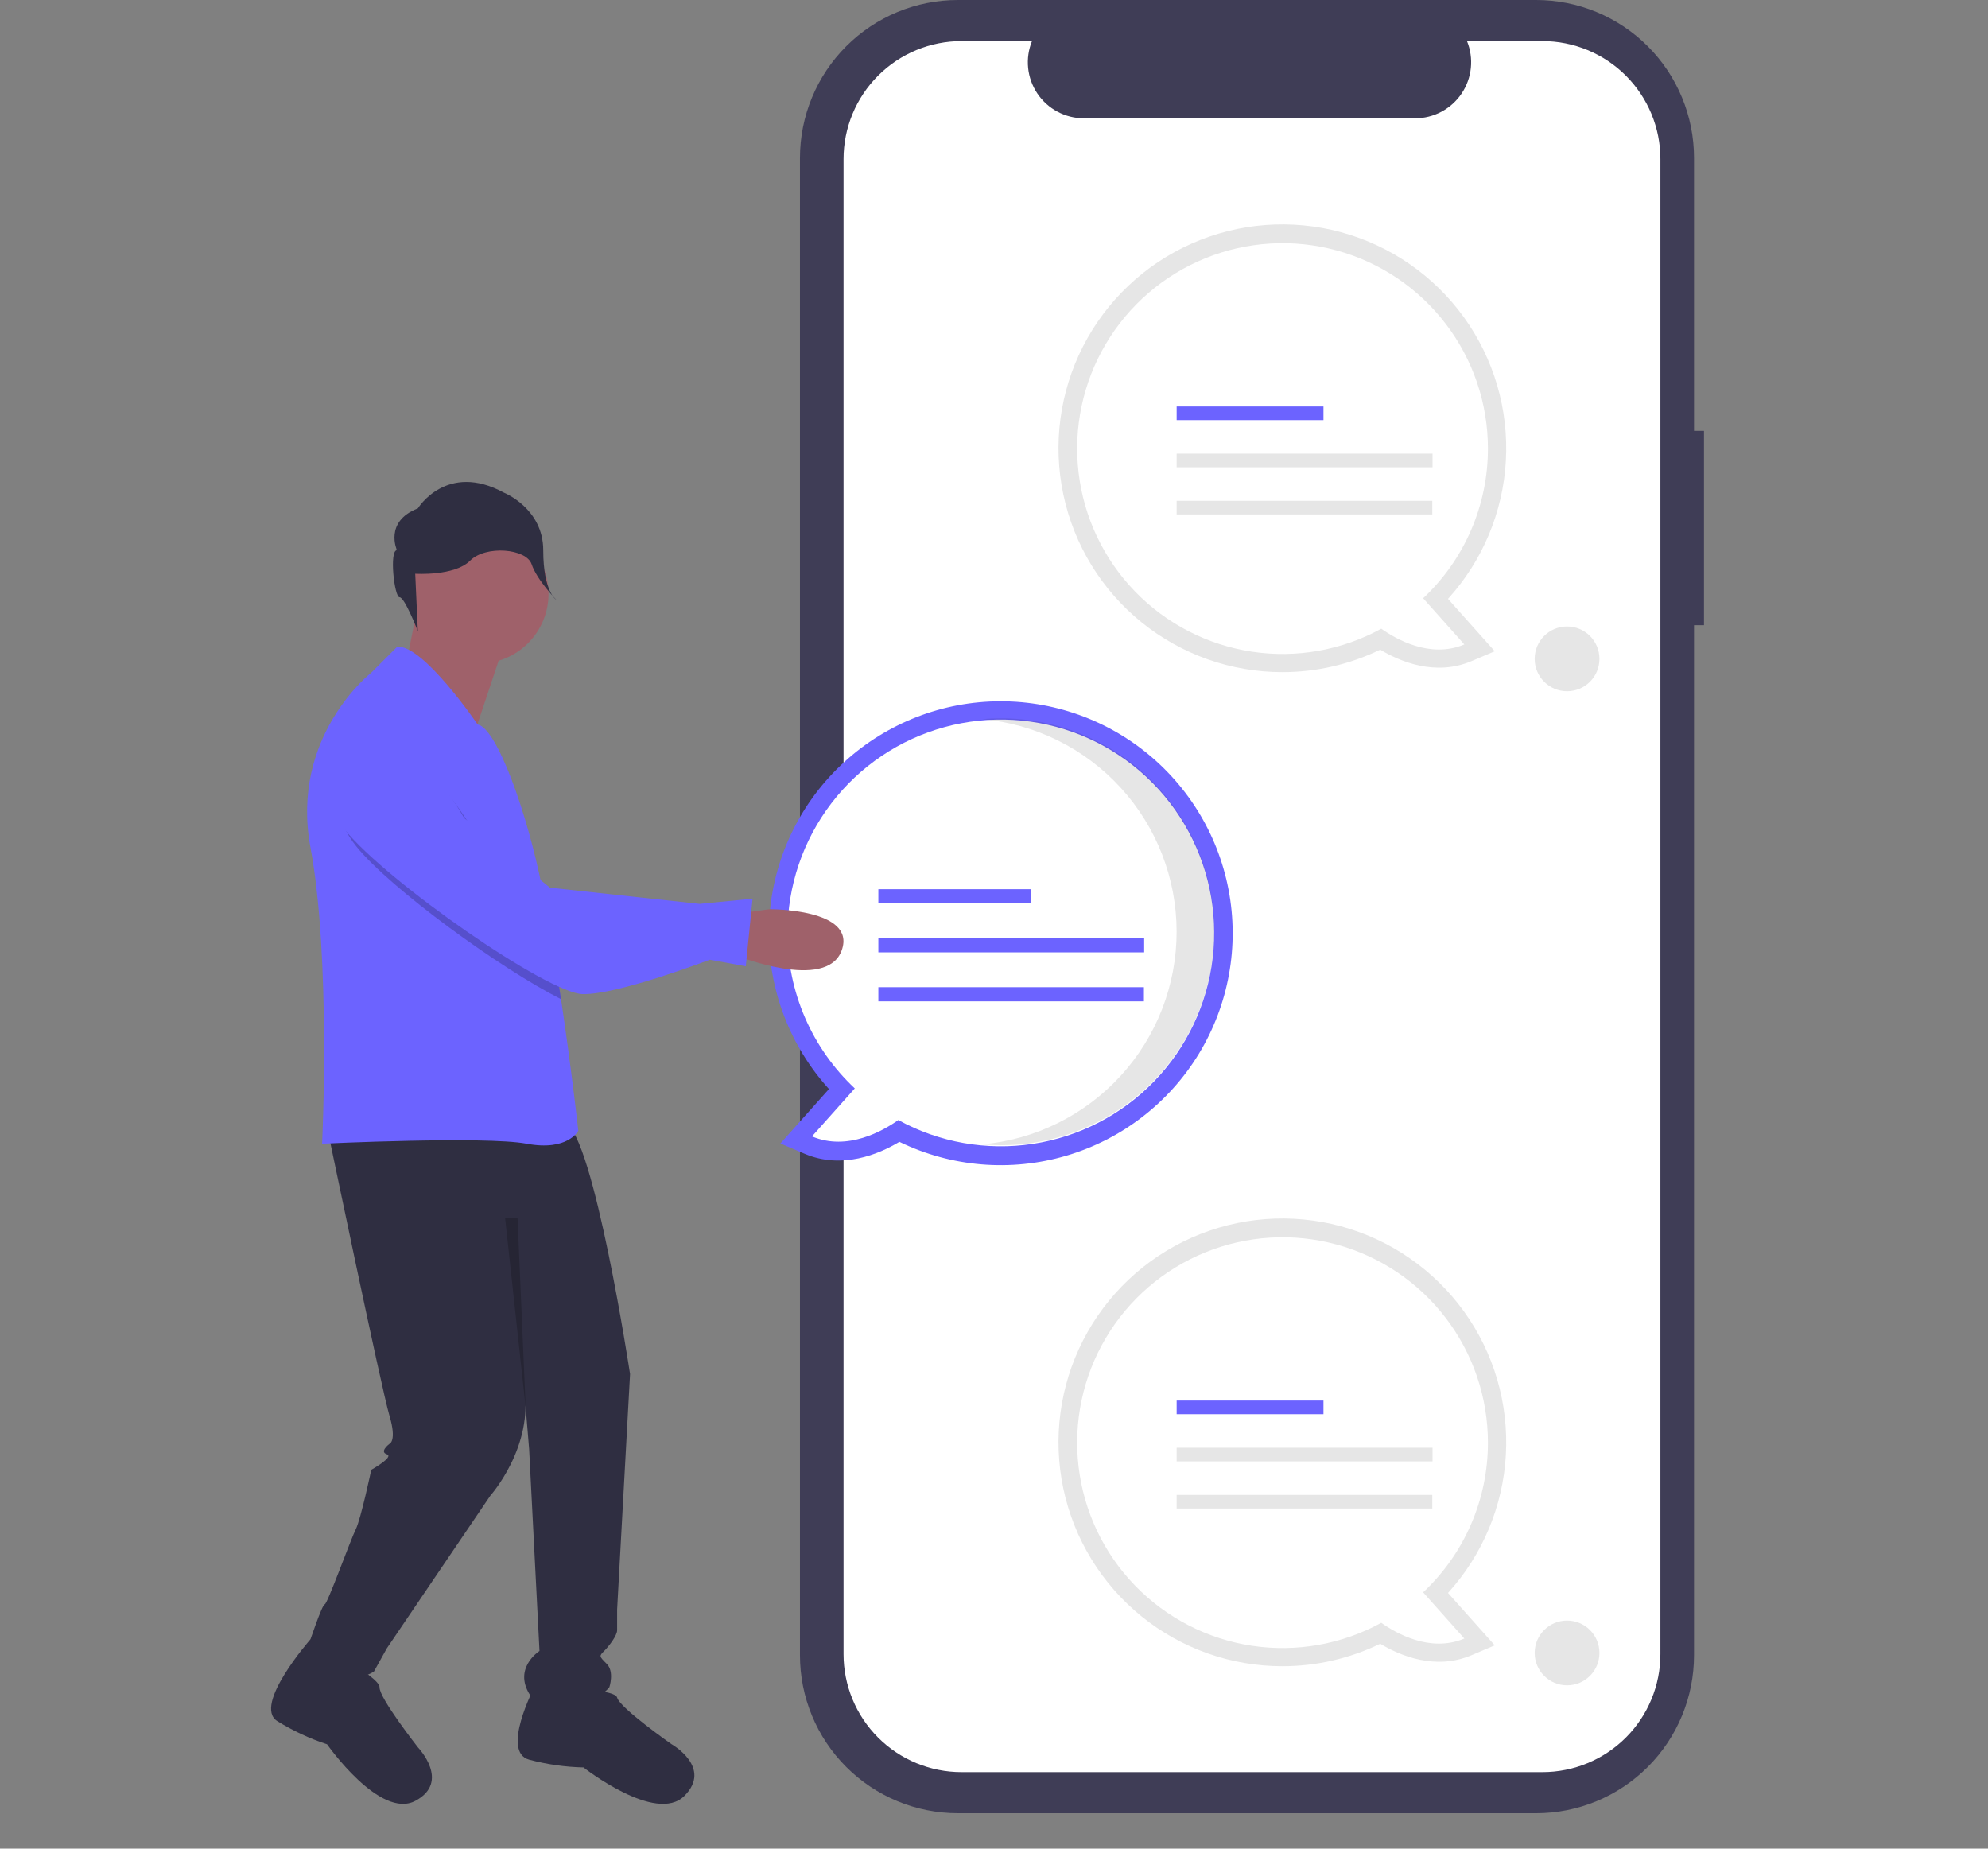 <svg width="798" height="742" viewBox="0 0 798 742" fill="none" xmlns="http://www.w3.org/2000/svg">
<rect x="0" y="0" width="798" height="742" fill="#808080" stroke="none"/>
<g clip-path="url(#clip0)">
<path d="M684 172.947H680.001V63.402C680.001 55.076 678.361 46.831 675.175 39.139C671.989 31.447 667.319 24.457 661.431 18.57C655.544 12.682 648.554 8.012 640.862 4.826C633.17 1.64 624.925 -2.88905e-05 616.599 3.81732e-10H384.513C376.187 -1.96979e-05 367.942 1.64 360.25 4.826C352.557 8.012 345.568 12.682 339.681 18.57C333.793 24.457 329.123 31.447 325.937 39.139C322.751 46.831 321.111 55.076 321.111 63.402V664.376C321.111 672.702 322.751 680.947 325.937 688.639C329.123 696.331 333.793 703.321 339.681 709.208C345.568 715.096 352.557 719.766 360.25 722.952C367.942 726.138 376.187 727.778 384.513 727.778H616.599C624.925 727.778 633.17 726.138 640.862 722.952C648.554 719.766 655.544 715.096 661.431 709.208C667.319 703.321 671.989 696.331 675.175 688.639C678.361 680.947 680.001 672.702 680.001 664.376V250.923H684V172.947Z" fill="#3F3D56"/>
<path d="M619.158 16.495H588.862C590.256 19.911 590.787 23.616 590.411 27.286C590.035 30.956 588.762 34.476 586.704 37.538C584.646 40.6 581.867 43.108 578.612 44.843C575.356 46.578 571.724 47.485 568.035 47.486H435.076C431.387 47.485 427.755 46.578 424.499 44.843C421.244 43.108 418.465 40.6 416.407 37.538C414.35 34.476 413.077 30.956 412.7 27.286C412.324 23.616 412.856 19.911 414.249 16.495H385.953C379.735 16.495 373.578 17.72 367.834 20.099C362.089 22.479 356.87 25.966 352.473 30.363C348.077 34.759 344.589 39.979 342.209 45.724C339.83 51.468 338.605 57.625 338.605 63.843V663.935C338.605 670.153 339.83 676.31 342.209 682.054C344.589 687.799 348.077 693.018 352.473 697.415C356.87 701.812 362.089 705.299 367.834 707.679C373.578 710.058 379.735 711.283 385.953 711.283H619.158C625.375 711.283 631.532 710.058 637.277 707.679C643.021 705.299 648.241 701.812 652.637 697.415C657.034 693.018 660.522 687.799 662.901 682.054C665.281 676.31 666.505 670.153 666.505 663.935V63.843C666.505 57.625 665.281 51.468 662.901 45.724C660.522 39.979 657.034 34.759 652.637 30.363C648.241 25.966 643.021 22.479 637.277 20.099C631.532 17.72 625.375 16.495 619.158 16.495Z" fill="white"/>
<path d="M514.795 668.779C494.187 668.789 474.202 661.715 458.189 648.743C442.177 635.771 431.109 617.69 426.842 597.529C422.574 577.368 425.366 556.353 434.749 538.005C444.132 519.658 459.536 505.093 478.38 496.752C497.224 488.41 518.363 486.8 538.253 492.189C558.143 497.579 575.577 509.641 587.632 526.355C599.687 543.069 605.631 563.418 604.468 583.993C603.304 604.567 595.105 624.117 581.242 639.366L600.008 660.401L590.643 664.374C576.157 670.518 561.981 664.539 554.025 659.767C541.796 665.695 528.384 668.776 514.795 668.779ZM514.795 503.831C503.334 503.835 492.027 506.458 481.736 511.501C471.445 516.543 462.443 523.872 455.417 532.926C448.392 541.98 443.529 552.521 441.201 563.742C438.873 574.963 439.141 586.568 441.984 597.669C444.828 608.771 450.171 619.076 457.607 627.797C465.042 636.517 474.373 643.422 484.886 647.985C495.398 652.547 506.815 654.646 518.263 654.121C529.711 653.596 540.888 650.461 550.939 644.955L554.947 642.752L558.674 645.405C562.934 648.502 567.77 650.715 572.899 651.912L561.09 638.676L566.267 633.811C573.785 626.808 579.773 618.324 583.854 608.894C587.935 599.464 590.02 589.291 589.979 579.016C589.956 559.082 582.028 539.972 567.933 525.877C553.838 511.782 534.728 503.854 514.795 503.831Z" fill="#E6E6E6"/>
<path d="M597.268 579.016C597.261 560.947 591.318 543.382 580.354 529.021C569.39 514.659 554.011 504.298 536.584 499.529C519.156 494.761 500.644 495.85 483.896 502.629C467.148 509.408 453.09 521.502 443.886 537.049C434.681 552.597 430.839 570.739 432.951 588.683C435.062 606.627 443.01 623.381 455.573 636.368C468.135 649.354 484.616 657.854 502.481 660.56C520.345 663.266 538.604 660.028 554.449 651.344C560.15 655.4 574.058 663.491 587.797 657.663L571.258 639.124C579.48 631.421 586.031 622.11 590.505 611.771C594.979 601.431 597.281 590.282 597.268 579.016Z" fill="white"/>
<path d="M531.25 562.153H472.318V567.625H531.25V562.153Z" fill="#6C63FF"/>
<path d="M575.031 581.085H472.318V586.557H575.031V581.085Z" fill="#E6E6E6"/>
<path d="M574.931 600.016H472.318V605.489H574.931V600.016Z" fill="#E6E6E6"/>
<path d="M514.795 269.779C494.187 269.789 474.202 262.715 458.189 249.743C442.177 236.771 431.109 218.69 426.842 198.529C422.574 178.368 425.366 157.353 434.749 139.005C444.132 120.658 459.536 106.093 478.38 97.752C497.224 89.41 518.363 87.8 538.253 93.189C558.143 98.579 575.577 110.641 587.632 127.355C599.687 144.069 605.631 164.418 604.468 184.993C603.304 205.567 595.105 225.117 581.242 240.366L600.008 261.401L590.643 265.374C576.157 271.518 561.981 265.539 554.025 260.767C541.796 266.695 528.384 269.776 514.795 269.779ZM514.795 104.831C503.334 104.835 492.027 107.458 481.736 112.501C471.445 117.543 462.443 124.872 455.417 133.926C448.392 142.98 443.529 153.521 441.201 164.742C438.873 175.963 439.141 187.568 441.984 198.669C444.828 209.771 450.171 220.076 457.607 228.797C465.042 237.517 474.373 244.423 484.886 248.985C495.398 253.547 506.815 255.646 518.263 255.121C529.711 254.596 540.888 251.461 550.939 245.955L554.947 243.752L558.674 246.405C562.934 249.502 567.77 251.715 572.899 252.912L561.09 239.676L566.267 234.812C573.785 227.808 579.773 219.324 583.854 209.894C587.935 200.464 590.02 190.291 589.979 180.016C589.956 160.083 582.028 140.972 567.933 126.877C553.838 112.782 534.728 104.854 514.795 104.831Z" fill="#E6E6E6"/>
<path d="M597.268 180.016C597.261 161.947 591.318 144.382 580.354 130.021C569.39 115.659 554.011 105.298 536.584 100.529C519.156 95.761 500.644 96.85 483.896 103.629C467.148 110.408 453.09 122.502 443.886 138.049C434.681 153.597 430.839 171.739 432.951 189.683C435.062 207.627 443.01 224.381 455.573 237.368C468.135 250.354 484.616 258.854 502.481 261.56C520.345 264.266 538.604 261.028 554.449 252.344C560.15 256.4 574.058 264.491 587.797 258.663L571.258 240.124C579.48 232.421 586.031 223.11 590.505 212.771C594.979 202.431 597.281 191.282 597.268 180.016Z" fill="white"/>
<path d="M531.25 163.153H472.318V168.625H531.25V163.153Z" fill="#6C63FF"/>
<path d="M575.031 182.085H472.318V187.557H575.031V182.085Z" fill="#E6E6E6"/>
<path d="M574.931 201.016H472.318V206.489H574.931V201.016Z" fill="#E6E6E6"/>
<path d="M629.031 277.446C636.211 277.446 642.031 271.626 642.031 264.446C642.031 257.267 636.211 251.446 629.031 251.446C621.852 251.446 616.031 257.267 616.031 264.446C616.031 271.626 621.852 277.446 629.031 277.446Z" fill="#E6E6E6"/>
<path d="M629.031 676.446C636.211 676.446 642.031 670.626 642.031 663.446C642.031 656.267 636.211 650.446 629.031 650.446C621.852 650.446 616.031 656.267 616.031 663.446C616.031 670.626 621.852 676.446 629.031 676.446Z" fill="#E6E6E6"/>
<path d="M168.77 237.79L162.538 268.954L191.624 290.768L205.128 250.256L168.77 237.79Z" fill="#9F616A"/>
<path d="M192.143 266.357C207.633 266.357 220.19 253.8 220.19 238.31C220.19 222.819 207.633 210.262 192.143 210.262C176.653 210.262 164.096 222.819 164.096 238.31C164.096 253.8 176.653 266.357 192.143 266.357Z" fill="#9F616A"/>
<path d="M131.374 452.819C131.374 452.819 153.189 557.737 156.305 568.125C159.421 578.513 156.305 579.552 156.305 579.552C156.305 579.552 152.15 582.668 155.266 583.707C158.382 584.746 149.033 589.939 149.033 589.939C149.033 589.939 144.878 609.676 142.801 613.832C140.723 617.987 131.374 643.956 130.335 643.956C129.296 643.956 124.102 659.538 124.102 659.538C124.102 659.538 136.568 679.275 150.072 670.965L155.266 661.616L196.818 600.327C196.818 600.327 214.477 580.59 210.322 556.698L212.399 581.629L216.555 662.655C216.555 662.655 205.128 669.926 213.438 681.353C213.438 681.353 235.253 688.624 244.602 677.198C244.602 677.198 246.679 670.965 243.563 667.849C240.447 664.732 240.447 664.732 242.524 662.655C244.602 660.577 247.718 656.422 247.718 654.344V646.034L252.912 551.504C252.912 551.504 238.369 455.936 226.942 450.742C215.516 445.548 131.374 452.819 131.374 452.819Z" fill="#2F2E41"/>
<path d="M214.477 677.198C214.477 677.198 200.973 703.167 212.399 706.284C219.522 708.184 226.845 709.23 234.214 709.4C234.214 709.4 263.3 732.253 274.727 720.827C286.153 709.4 269.533 700.051 269.533 700.051C269.533 700.051 248.757 685.508 247.718 681.353C246.679 677.198 214.477 677.198 214.477 677.198Z" fill="#2F2E41"/>
<path d="M124.622 657.98C124.622 657.98 101.285 684.521 111.318 690.815C117.584 694.697 124.29 697.821 131.294 700.119C131.294 700.119 152.509 730.421 166.757 722.796C181.004 715.171 167.806 701.406 167.806 701.406C167.806 701.406 152.136 681.467 152.346 677.189C152.556 672.911 124.622 657.98 124.622 657.98Z" fill="#2F2E41"/>
<path d="M232.136 453.858C232.136 453.858 227.981 462.168 211.361 459.052C194.74 455.936 129.296 459.052 129.296 459.052C129.296 459.052 132.932 384.779 124.622 340.111C116.312 295.443 149.033 269.993 149.033 269.993L159.421 259.605C169.809 258.566 191.748 290.809 191.748 290.809C199.383 292.086 211.745 326.42 217.708 356.815C220.544 371.316 223.078 386.804 225.208 401.046C229.529 430.018 232.136 453.858 232.136 453.858Z" fill="#6C63FF"/>
<path d="M159.331 220.846C159.331 220.846 154.087 209.309 167.722 204.065C167.722 204.065 179.258 185.187 202.331 197.773C202.331 197.773 218.063 204.065 218.063 220.846C218.063 237.626 223.307 240.772 223.307 240.772C223.307 240.772 215.498 232.761 213.4 226.468C211.303 220.176 194.99 218.748 188.697 225.041C182.404 231.333 166.673 230.285 166.673 230.285L167.722 253.358C167.722 253.358 162.478 239.724 160.38 239.724C158.283 239.724 156.185 220.846 159.331 220.846Z" fill="#2F2E41"/>
<path d="M361.022 458.304C352.757 463.261 338.031 469.472 322.983 463.089L313.255 458.962L332.749 437.111C317.193 419.959 308.588 397.627 308.611 374.472C308.635 351.317 317.286 329.002 332.877 311.883C348.467 294.764 369.878 284.068 392.929 281.885C415.981 279.701 439.019 286.186 457.547 300.074C476.074 313.962 488.762 334.255 493.132 356.994C497.503 379.732 493.244 403.283 481.185 423.05C469.127 442.817 450.135 457.381 427.917 463.9C405.699 470.418 381.849 468.423 361.022 458.304V458.304ZM323.673 374.42C323.63 385.094 325.796 395.661 330.035 405.457C334.275 415.253 340.495 424.066 348.305 431.341L353.682 436.394L341.416 450.144C346.743 448.9 351.768 446.602 356.192 443.384L360.064 440.629L364.228 442.917C379.24 451.148 396.54 454.219 413.468 451.658C430.396 449.097 446.013 441.045 457.918 428.741C469.822 416.436 477.354 400.562 479.356 383.559C481.357 366.556 477.716 349.366 468.994 334.634C460.272 319.902 446.951 308.444 431.08 302.022C415.21 295.6 397.669 294.571 381.157 299.092C364.644 303.612 350.074 313.433 339.688 327.044C329.302 340.654 323.675 357.299 323.673 374.42V374.42Z" fill="#6C63FF"/>
<path d="M316.101 374.42C316.108 355.651 322.282 337.404 333.671 322.485C345.061 307.567 361.036 296.804 379.14 291.85C397.243 286.897 416.473 288.028 433.871 295.07C451.269 302.112 465.872 314.675 475.433 330.826C484.995 346.977 488.986 365.822 486.793 384.462C484.599 403.103 476.342 420.506 463.293 433.996C450.243 447.487 433.123 456.316 414.565 459.127C396.008 461.938 377.041 458.574 360.582 449.554C354.66 453.767 340.212 462.172 325.94 456.118L343.12 436.859C334.58 428.857 327.775 419.186 323.127 408.445C318.479 397.704 316.088 386.123 316.101 374.42Z" fill="white"/>
<path opacity="0.1" d="M472.303 373.987C472.301 352.577 464.284 331.943 449.828 316.148C435.373 300.354 415.528 290.544 394.202 288.651C396.697 288.433 399.222 288.314 401.774 288.314C424.491 288.322 446.274 297.352 462.335 313.418C478.395 329.484 487.418 351.27 487.418 373.987C487.418 396.704 478.395 418.491 462.335 434.557C446.274 450.622 424.491 459.652 401.774 459.66C399.226 459.66 396.706 459.54 394.214 459.322C415.538 457.426 435.38 447.615 449.832 431.821C464.285 416.028 472.301 395.395 472.303 373.987Z" fill="black"/>
<path d="M413.798 356.903H352.58V362.588H413.798V356.903Z" fill="#6C63FF"/>
<path d="M459.278 376.569H352.58V382.254H459.278V376.569Z" fill="#6C63FF"/>
<path d="M459.174 396.235H352.58V401.92H459.174V396.235Z" fill="#6C63FF"/>
<path opacity="0.2" d="M225.208 401.046C201.056 388.903 156.835 356.763 143.123 339.841C126.055 318.795 144.67 302.787 144.67 302.787C165.779 289.47 191.021 335.166 191.021 335.166L217.708 356.815C220.544 371.316 223.078 386.804 225.208 401.046Z" fill="black"/>
<path d="M294.964 383.308C294.964 383.308 331.804 398.263 337.868 381.451C343.931 364.639 308.782 364.928 308.782 364.928L294.983 366.883L294.964 383.308Z" fill="#9F616A"/>
<path d="M139.949 295.949C139.949 295.949 121.338 311.958 138.396 333.001C155.454 354.044 219.722 398.661 233.847 399.006C247.972 399.35 284.91 385.202 284.91 385.202L299.361 387.846L302.086 360.715L280.797 362.793L220.756 356.287L186.295 328.326C186.295 328.326 161.053 282.636 139.949 295.949Z" fill="#6C63FF"/>
<path opacity="0.2" d="M207.748 488.809L211.004 564.889L202.748 488.809H207.748Z" fill="black"/>
</g>
<defs>
<clipPath id="clip0">
<rect width="797.496" height="741.617" fill="white"/>
</clipPath>
</defs>
</svg>

